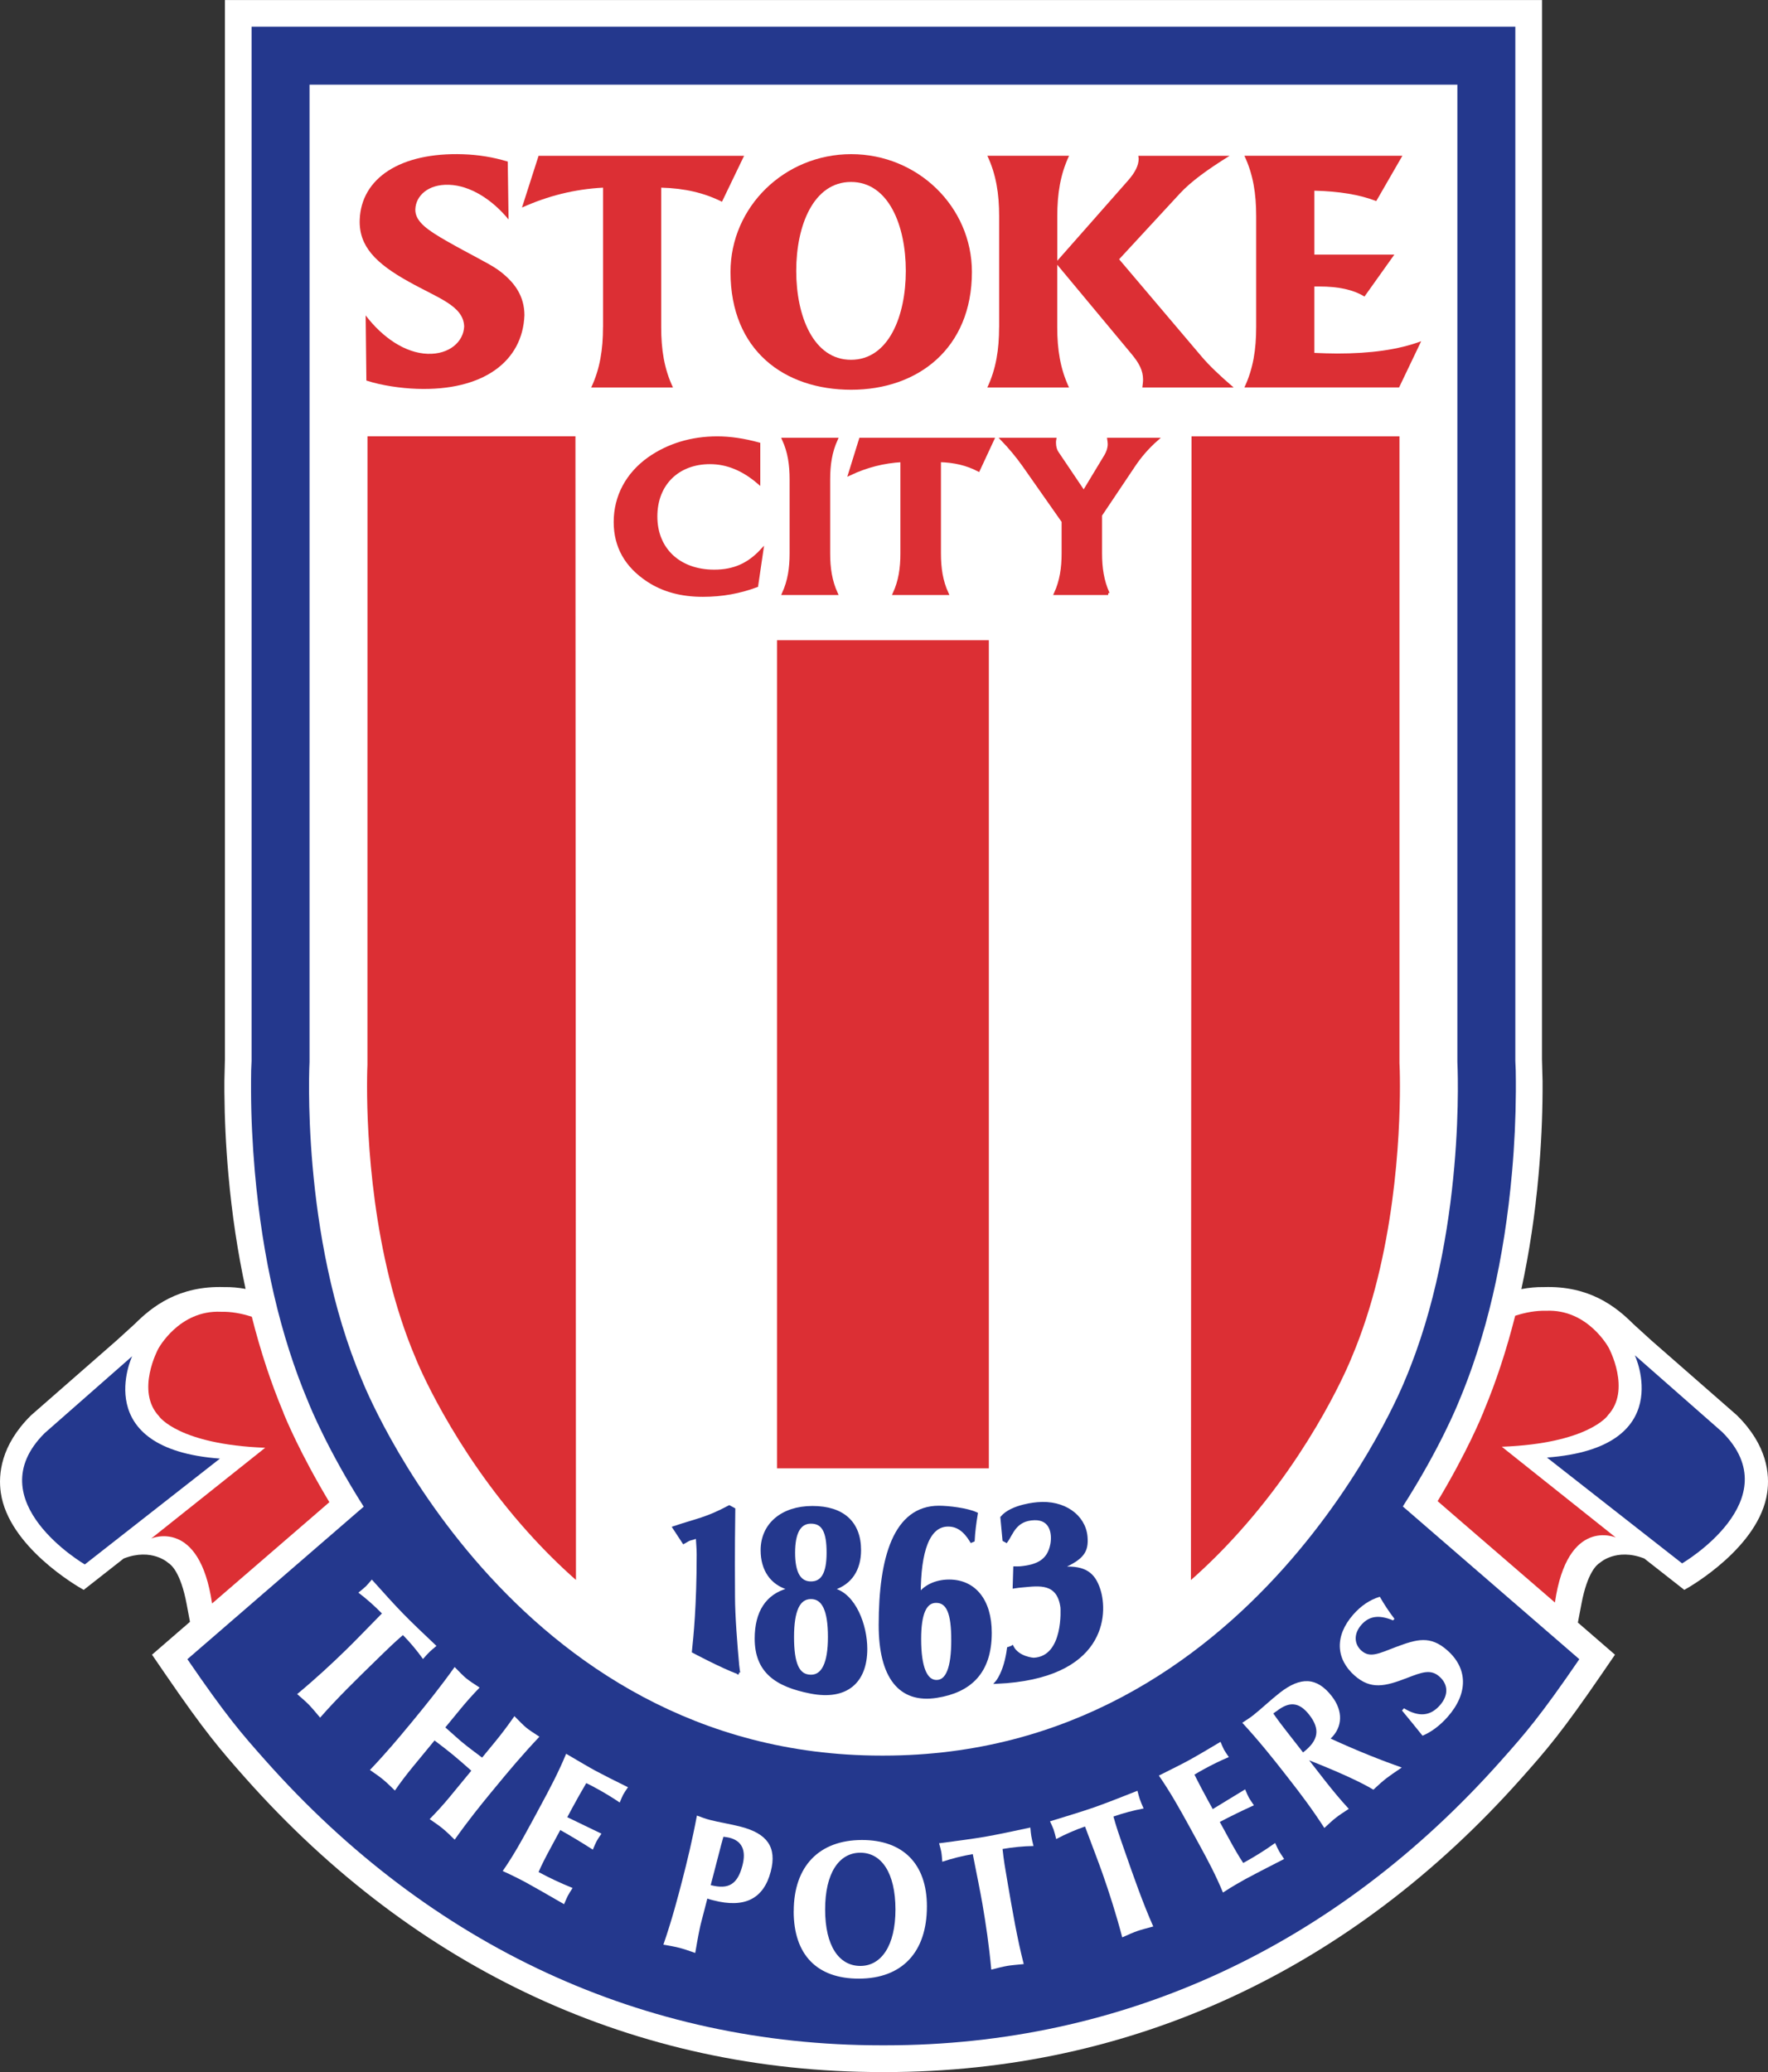<?xml version="1.0" encoding="UTF-8"?>
<svg id="Livello_2" data-name="Livello 2" xmlns="http://www.w3.org/2000/svg" viewBox="0 0 368.82 432.27">
  <rect x="0" y="0" width="368.82" height="432.27" fill="#333333" stroke="none"/>
  <defs>
    <style>
      .cls-1 {
        stroke-width: .63px;
      }

      .cls-1, .cls-2, .cls-3, .cls-4 {
        stroke: #24388d;
      }

      .cls-1, .cls-5, .cls-6, .cls-4, .cls-7, .cls-8 {
        fill-rule: evenodd;
      }

      .cls-1, .cls-5, .cls-4 {
        fill: #24388d;
      }

      .cls-2 {
        stroke-width: .75px;
      }

      .cls-2, .cls-3 {
        fill: none;
      }

      .cls-3 {
        stroke-width: .76px;
      }

      .cls-5, .cls-6, .cls-7 {
        stroke-width: 0px;
      }

      .cls-6 {
        fill: #fff;
      }

      .cls-4 {
        stroke-width: .68px;
      }

      .cls-7, .cls-8 {
        fill: #dc2f34;
      }

      .cls-8 {
        stroke: #dc2f34;
        stroke-width: .66px;
      }
    </style>
  </defs>
  <g id="Layer_1" data-name="Layer 1">
    <g>
      <path class="cls-6" d="m362.46,295.38l-.13-.13-17.82-15.59-3.8-3.46c-3.6-3.6-9.14-8-18.66-7.69-1.57-.03-3.13.13-4.68.42,1.64-7.56,2.86-15.55,3.6-23.98.52-5.84.79-11.62.82-17.19,0-.11,0-2.22,0-2.22l-.12-4.56v.38s.01-221.35.01-221.35H46.92v221.35-.39s-.11,4.57-.11,4.57v2.22c.04,5.58.31,11.36.83,17.19.74,8.41,1.96,16.38,3.59,23.94-1.48-.26-2.96-.41-4.46-.38-9.52-.31-15.06,4.09-18.66,7.69l-3.8,3.46-17.82,15.59-.13.13c-6.15,6.14-6.76,12.12-6.19,16.05,1.63,11.19,15.86,19.47,17.29,20.25l8.35-6.55c5.89-2.29,9.3.93,9.3.93.58.34,2.57,1.96,3.81,8.5l.71,3.78c-4.63,4.01-7.92,6.86-7.92,6.86l2.81,4.1c8.2,11.96,11.37,15.65,16.7,21.66,35.62,40.11,81.5,61.31,132.67,61.31h.82c51.17,0,97.05-21.2,132.67-61.31,5.34-6,8.5-9.69,16.71-21.66l2.81-4.1s-3.2-2.77-7.74-6.7l.75-3.94c1.24-6.54,3.22-8.16,3.8-8.5,0,0,3.41-3.22,9.3-.93l8.35,6.55c1.43-.77,15.66-9.05,17.29-20.25.58-3.94-.04-9.92-6.19-16.05h0Z"/>
      <path class="cls-5" d="m341.04,282.73s9.03,19.31-18.33,21.34l28.19,22.08s22.6-13.21,8.38-27.39l-18.24-16.03h0Z"/>
      <path class="cls-7" d="m335.39,295.28c4.99-5.25.21-14.1.21-14.1,0,0-4.34-8.13-13.07-7.73-2.14-.05-4.3.34-6.45,1.04-1.8,7.11-3.99,13.82-6.61,20.03h.02c-.37.92-3.44,8.41-9.59,18.65.73.64,1.87,1.62,3.29,2.85l21.18,18.29c2.62-17.95,12.69-13.56,12.69-13.56l-23.77-18.93c18.09-.69,22.12-6.53,22.12-6.53h0Z"/>
      <path class="cls-5" d="m27.56,282.95s-9.03,19.31,18.32,21.34l-28.19,22.08s-22.6-13.21-8.38-27.39l18.24-16.03h0Z"/>
      <path class="cls-7" d="m33.21,295.49c-5-5.25-.2-14.1-.2-14.1,0,0,4.33-8.13,13.07-7.73,2.14-.05,4.3.34,6.45,1.04,1.8,7.11,3.99,13.82,6.61,20.03h-.02c.36.92,3.44,8.41,9.59,18.65-.73.64-1.87,1.62-3.29,2.85l-21.18,18.29c-2.62-17.95-12.69-13.56-12.69-13.56l23.77-18.93c-18.09-.69-22.12-6.53-22.12-6.53h0Z"/>
      <path class="cls-5" d="m292.65,314.26c7.74-12.1,11.42-21.23,11.65-21.81l-.11.27c5.85-13.75,9.63-29.99,11.24-48.27.5-5.64.76-11.27.79-16.73,0-.77,0-1.51,0-2.19,0-1.59-.03-2.96-.11-4.18V5.57H52.48v215.78c-.08,1.22-.11,2.59-.11,4.18,0,.69,0,1.42,0,2.19.02,5.46.3,11.09.79,16.73,1.6,18.18,5.35,34.35,11.15,48.05.46,1.16,4.12,10.1,11.56,21.82l-36.78,31.82c8.17,11.93,11.23,15.44,16.27,21.11,34.54,38.89,78.98,59.44,128.5,59.44h.82c49.54,0,93.97-20.55,128.5-59.44,5.05-5.68,8.11-9.18,16.28-21.11l-36.84-31.88h0Z"/>
      <path class="cls-6" d="m184.3,17.66h-119.73v203.89s-1.93,36.1,10.97,66.44c0,0,30.67,78.26,108.35,78.26h.41c77.68,0,108.76-78.26,108.76-78.26,12.9-30.34,10.96-66.44,10.96-66.44V17.66h-119.73Z"/>
      <polygon class="cls-7" points="162.09 133.56 206.28 133.56 206.28 306.33 162.09 306.33 162.09 133.56 162.09 133.56"/>
      <path class="cls-7" d="m125.8,68.26v-29.11c-5.99.32-11.52,1.72-16.91,4.15l3.46-10.79h42.87l-4.61,9.58c-3.69-1.85-7.76-2.81-12.68-2.94v29.11c0,4.6.61,8.68,2.46,12.58h-17.06c1.84-3.9,2.46-7.98,2.46-12.58h0Z"/>
      <path class="cls-7" d="m208.43,68.26v-23.18c0-4.6-.62-8.69-2.46-12.58h17.05c-1.84,3.9-2.46,7.98-2.46,12.58v9.32l14.75-16.73c1.46-1.66,2.23-3.13,2.23-4.6,0-.19-.08-.39-.08-.57h19.05c-4.53,2.81-8.06,5.36-10.37,7.86l-12.68,13.73,17.21,20.3c1.62,1.91,3.85,4.02,6.68,6.45h-19.05c.07-.58.15-1.15.15-1.66,0-1.92-.85-3.45-2.38-5.3l-15.52-18.65v13.03c0,4.6.62,8.68,2.46,12.58h-17.05c1.84-3.9,2.46-7.98,2.46-12.58h0Z"/>
      <path class="cls-7" d="m262.05,68.26v-23.18c0-4.6-.61-8.69-2.46-12.58h32.96l-5.45,9.45c-3.46-1.34-7.69-2.04-12.91-2.17v13.34h16.68l-6.23,8.75c-2.38-1.47-5.53-2.1-9.38-2.1-.38,0-.69,0-1.07,0v13.85c1.61.07,3.23.13,4.77.13,6.91,0,12.68-.77,17.51-2.56l-4.61,9.64h-32.27c1.85-3.9,2.46-7.98,2.46-12.58h0Z"/>
      <path class="cls-8" d="m148.1,96.5c-6.61,0-11.3,4.37-11.3,11.25s4.89,11.42,12.19,11.42c4.1,0,7.16-1.36,9.92-4.33l-1.08,7.35c-3.51,1.31-7.21,1.99-11.21,1.99-4.45,0-8.25-1.02-11.41-3.1-4.59-3.01-6.86-7.08-6.86-12.18,0-5.35,2.52-10.02,7.06-13.25,4-2.8,8.84-4.29,14.22-4.29,2.67,0,5.58.43,8.64,1.27v8.03c-3.21-2.76-6.57-4.16-10.17-4.16h0Z"/>
      <path class="cls-8" d="m165.05,115.44v-15.41c0-3.06-.39-5.77-1.58-8.37h10.96c-1.18,2.59-1.58,5.31-1.58,8.37v15.41c0,3.05.4,5.77,1.58,8.36h-10.96c1.18-2.59,1.58-5.31,1.58-8.36h0Z"/>
      <path class="cls-8" d="m188.16,115.44v-19.36c-3.85.21-7.41,1.14-10.87,2.76l2.23-7.18h27.55l-2.96,6.37c-2.37-1.23-4.99-1.87-8.15-1.95v19.36c0,3.05.39,5.77,1.58,8.36h-10.96c1.19-2.59,1.58-5.31,1.58-8.36h0Z"/>
      <path class="cls-8" d="m231.17,123.8h-10.96c1.18-2.59,1.58-5.31,1.58-8.36v-6.67l-8.25-11.76c-1.33-1.87-2.81-3.65-4.44-5.35h10.91c-.05.26-.05.51-.05.72,0,.81.2,1.53.54,2.04l5.58,8.28,4.64-7.68c.44-.76.69-1.57.69-2.38,0-.34-.05-.63-.1-.98h9.97c-1.88,1.66-3.46,3.48-4.79,5.48l-6.92,10.32v7.98c0,3.05.4,5.77,1.58,8.36h0Z"/>
      <path class="cls-7" d="m177.53,37.96c-7.81,0-11.43,9.05-11.43,18.55s3.62,18.55,11.43,18.55,11.43-9.05,11.43-18.55-3.62-18.55-11.43-18.55h0Zm25.22,18.78c0,15.95-11.27,24.57-25.18,24.57s-25.18-8.16-25.18-24.57c0-13.58,11.28-24.58,25.18-24.58s25.18,11,25.18,24.58h0Z"/>
      <path class="cls-5" d="m165.27,341.51c0-5.53,1.24-8.29,3.91-8.29s3.91,2.76,3.91,8.29-1.38,8.24-3.91,8.24c-2.81,0-3.91-2.66-3.91-8.24h0Zm8.6-10.15c3.54-1.13,5.38-4,5.38-7.96,0-5.69-3.45-8.85-9.76-8.85s-10.44,3.55-10.44,8.85c0,4.01,1.93,6.88,5.43,7.9v.39c-4.42,1.18-6.67,4.68-6.67,10.15,0,6.77,4.09,9.7,11.37,11.11,7.3,1.42,11.37-2.08,11.37-8.96,0-4.96-2.4-11.23-6.67-12.3v-.34h0Zm-8.38-7.44c0-4.23,1.24-6.43,3.68-6.43,2.63,0,3.64,2.03,3.64,6.43s-1.2,6.37-3.64,6.37-3.68-2.09-3.68-6.37h0Z"/>
      <path class="cls-2" d="m165.27,341.51c0-5.53,1.24-8.29,3.91-8.29s3.91,2.76,3.91,8.29-1.38,8.24-3.91,8.24c-2.81,0-3.91-2.66-3.91-8.24h0Zm8.6-10.15c3.54-1.13,5.38-4,5.38-7.96,0-5.69-3.45-8.85-9.76-8.85s-10.44,3.55-10.44,8.85c0,4.01,1.93,6.88,5.43,7.9v.39c-4.42,1.18-6.67,4.68-6.67,10.15,0,6.77,4.09,9.7,11.37,11.11,7.3,1.42,11.37-2.08,11.37-8.96,0-4.96-2.4-11.23-6.67-12.3v-.34h0Zm-8.38-7.44c0-4.23,1.24-6.43,3.68-6.43,2.63,0,3.64,2.03,3.64,6.43s-1.2,6.37-3.64,6.37-3.68-2.09-3.68-6.37h0Z"/>
      <path class="cls-5" d="m191.69,332.85v-.17c0-9.23,1.92-14.59,6.1-14.59,1.98,0,3.5,1.09,4.88,3.34l.28-.12c.09-1.73.32-3.52.64-5.48-1.88-.87-5.77-1.33-7.71-1.33-9.11,0-12.2,10.39-12.2,24.52,0,10.79,4.08,16.01,11.69,14.81,6.91-1.09,11.14-4.96,11.14-13.2,0-6.75-3.31-10.73-8.51-10.73-2.81,0-5.11,1.16-6.3,2.94h0Zm7.13,9.29c0,5.83-1.15,8.71-3.45,8.71s-3.59-2.94-3.59-8.94c0-5.31,1.15-7.9,3.5-7.9,2.57,0,3.54,2.6,3.54,8.13h0Z"/>
      <path class="cls-3" d="m191.69,332.85v-.17c0-9.23,1.92-14.59,6.1-14.59,1.98,0,3.5,1.09,4.88,3.34l.28-.12c.09-1.73.32-3.52.64-5.48-1.88-.87-5.77-1.33-7.71-1.33-9.11,0-12.2,10.39-12.2,24.52,0,10.79,4.08,16.01,11.69,14.81,6.91-1.09,11.14-4.96,11.14-13.2,0-6.75-3.31-10.73-8.51-10.73-2.81,0-5.11,1.16-6.3,2.94h0Zm7.13,9.29c0,5.83-1.15,8.71-3.45,8.71s-3.59-2.94-3.59-8.94c0-5.31,1.15-7.9,3.5-7.9,2.57,0,3.54,2.6,3.54,8.13h0Z"/>
      <path class="cls-1" d="m211.16,343.61c1.24,2.34,4.45,2.54,4.45,2.54,6.7-.28,5.92-10.83,5.92-10.83-.73-5.44-4.82-4.78-8.11-4.48-.55.05-1.35.12-1.85.21l.12-3.96c.34,0,.72.02,1.11-.01,3.54-.33,5.95-1.38,6.62-4.89.41-2.13-.02-5.46-3.63-5.36-4.07.11-4.71,3.12-5.87,4.69l-.48-.26-.44-4.68c2.11-2.52,7.44-2.88,7.44-2.88,5.48-.5,9.71,2.54,10.11,6.87.29,3.17-.86,4.46-4.74,6.28l.03.31c4.55-.26,6.33,1.25,7.38,4.43,1.7,5.14,1.17,18.35-21.29,19.37,0,0,1.81-2.02,2.45-7.07l.77-.27h0Z"/>
      <path class="cls-4" d="m154.09,348.97c-3.74-1.41-9.41-4.45-9.41-4.45.32-3.02.99-9.49.99-20.25,0-1.19-.1-2.02-.19-3.72-1.8.74-1.06.11-2.85,1.17l-1.98-3.02c4.78-1.6,6.78-1.8,11.48-4.32l.92.5c-.14,9.66-.06,15.06-.06,18.18,0,3.98.51,10.39.87,14.32.08.83.22,1.59.22,1.59h0Z"/>
      <path class="cls-7" d="m120.16,329.62c-3.45-3.04-6.79-6.36-10.03-9.97-15.95-17.74-23.27-35.92-23.34-36.1l-.06-.16-.06-.13c-9.09-21.4-10.1-46.6-10.1-56.64,0-2.76.07-4.37.08-4.44v-.32s.01-37.42.01-130.83h43.38l.11,238.59h0Z"/>
      <path class="cls-7" d="m248.45,329.62c3.44-3.04,6.79-6.36,10.02-9.97,15.95-17.74,23.27-35.92,23.35-36.1l.06-.16.06-.13c9.1-21.4,10.1-46.6,10.1-56.64,0-2.76-.07-4.37-.08-4.44l-.02-.32V91.03h-43.38l-.12,238.59h0Z"/>
      <path class="cls-6" d="m147.57,396.08c.44.16.86.27,1.28.37,6.47,1.68,10.46-.31,11.94-6.03,1.32-5.09-.78-7.91-6.24-9.33-2.27-.59-4.46-.9-6.49-1.43-.74-.19-1.62-.5-2.68-.9-.94,5.06-2.05,9.61-3.08,13.6-.93,3.58-2.09,8.04-3.91,13.33,1.39.24,2.53.45,3.37.67.91.24,1.97.6,3.27,1.06.57-3.35.98-5.35,1.14-5.98l1.39-5.36h0Zm.69-2.81l1.57-6.04c.26-1.02.46-1.77.58-2.24.05-.2.21-.79.5-1.81.65.08,1.08.15,1.29.21,2.59.67,3.5,2.63,2.68,5.79-1.03,3.95-2.91,5.05-6.62,4.09h0Z"/>
      <path class="cls-6" d="m165.57,398.74c0,9.07,4.87,14.05,13.6,14.04,9.02-.01,14.2-5.53,14.19-15.09,0-8.87-5.01-13.85-13.56-13.83-8.84,0-14.23,5.4-14.22,14.88h0Zm6.56-.38c-.01-7.55,2.88-11.85,7.34-11.85,4.42,0,7.32,4.2,7.33,11.84,0,7.56-2.96,11.77-7.31,11.78-4.46,0-7.36-4.16-7.36-11.76h0Z"/>
      <path class="cls-6" d="m209.14,385.74c.24,2.27.57,4.2.83,5.68.11.6.2,1.17.28,1.65,1.01,5.86,1.96,11.4,3.31,16.67-1.59.15-2.74.26-3.42.38-.89.15-1.98.42-3.35.78-.46-5.04-1.14-9.6-1.86-13.78-.38-2.21-1.09-5.68-2-10.32-2.17.37-4.31.91-6.36,1.59-.06-.77-.11-1.51-.22-2.11-.06-.36-.23-.91-.45-1.74,3.91-.51,7.13-.94,9.59-1.36,2.35-.41,5.5-1.07,9.45-1.92.08.85.13,1.42.2,1.78.1.6.26,1.32.46,2.07-2.15.04-4.32.25-6.49.63h0Z"/>
      <path class="cls-6" d="m232.27,378.96c.61,2.2,1.25,4.05,1.75,5.47.2.58.39,1.12.55,1.58,1.96,5.62,3.81,10.92,6.01,15.89-1.54.41-2.65.71-3.3.94-.85.3-1.88.74-3.17,1.33-1.29-4.9-2.7-9.28-4.1-13.28-.74-2.11-2.01-5.43-3.67-9.85-2.08.73-4.11,1.61-6.01,2.62-.18-.75-.36-1.47-.56-2.05-.12-.35-.38-.86-.73-1.65,3.77-1.15,6.88-2.1,9.23-2.92,2.25-.79,5.25-1.96,9.01-3.45.21.83.37,1.38.49,1.73.2.58.48,1.26.8,1.96-2.12.4-4.22.96-6.29,1.68h0Z"/>
      <path class="cls-6" d="m250.21,384.87c-.45-.82-.9-1.64-1.35-2.46-.27-.5-.54-1-.82-1.5-1.96-3.57-3.93-7.09-6.29-10.49,3.07-1.54,5.17-2.59,6.27-3.2,1.71-.94,3.92-2.24,6.59-3.84.31.72.54,1.29.75,1.68.22.39.56.86.99,1.5-1.84.77-3.53,1.61-5.14,2.49-.7.39-1.39.77-2.04,1.17.91,1.82,1.84,3.59,2.78,5.3l1.04,1.89c1.7-1.03,3.96-2.4,6.76-4.12.31.8.6,1.39.79,1.75.18.32.53.82,1.03,1.58-2.47,1.12-4.84,2.28-7.11,3.47l2.13,3.9c.98,1.79,1.88,3.34,2.76,4.66,2.19-1.2,4.38-2.54,6.66-4.17.31.72.58,1.27.83,1.73.18.32.55.86,1.04,1.61-3.7,1.89-6.4,3.28-8.05,4.18-1.23.68-2.83,1.59-4.71,2.82-1.48-3.61-3.21-6.84-4.91-9.95h0Z"/>
      <path class="cls-6" d="m276.28,381.34c.98-.92,1.78-1.65,2.44-2.16.62-.49,1.53-1.09,2.65-1.82-1.75-1.89-3.38-3.87-4.99-5.92l-3.28-4.21c6.42,2.54,10.87,4.6,13.4,6.13,1.01-.95,1.9-1.74,2.69-2.36.68-.53,1.79-1.29,3.23-2.26-4.11-1.45-9.05-3.38-14.84-6.04,2.53-2.39,2.64-5.78.23-8.86-3.13-4.01-6.52-4.06-10.82-.71-2.07,1.62-3.81,3.33-5.57,4.71-.65.51-1.42,1-2.27,1.56,3.54,3.84,6.46,7.51,8.94,10.69.27.35.58.74.88,1.13,2.13,2.73,4.63,5.99,7.29,10.11h0Zm-4.45-15.75l-3.46-4.43c-.7-.9-1.65-2.12-2.75-3.7.4-.31.65-.46.74-.52,2.62-2.04,4.67-1.88,6.77.81,2.33,2.99,1.91,5.33-1.19,7.75-.03.02-.09.07-.12.09h0Z"/>
      <path class="cls-6" d="m292.47,356.84l.41-.46c3.04,1.85,5.47,1.68,7.49-.62,1.84-2.09,1.77-4.36-.1-6-1.8-1.59-3.58-.93-6.77.3-4.6,1.78-7.53,2.46-10.9-.49-3.92-3.45-4.24-8.25-.31-12.73,1.6-1.82,3.4-3.07,5.55-3.73.94,1.65,1.95,3.16,3.06,4.61l-.29.32c-2.9-1.2-4.97-.95-6.61.92-1.7,1.93-1.48,4.09.02,5.41,1.8,1.58,3.62.58,7.28-.81,4.27-1.59,7.05-2.41,10.6.71,4.29,3.77,4.44,8.96.1,13.89-1.62,1.84-3.44,3.18-5.25,3.94-1.52-1.91-2.97-3.66-4.28-5.25h0Z"/>
      <path class="cls-7" d="m103.65,56.13c-1.68-1.19-5.74-3.14-10.48-5.85-3.77-2.17-6.62-4-6.53-6.61.1-2.81,2.65-5.27,7.02-5.12,4.46.15,9.04,3.1,12.43,7.24l-.17-12.08c-3.05-.93-6.11-1.42-9.32-1.53-13.13-.44-21.25,5.03-21.56,13.65-.2,5.55,3.36,9.12,10.22,12.93,6.17,3.47,11.4,5.01,11.57,9.33h0c-.12,3.16-3.05,5.88-7.62,5.72-4.65-.15-9.4-3.37-12.93-8.01l.15,13.59c3.17,1.04,7.22,1.61,10.58,1.73,13.72.46,22.03-5.67,22.39-15.37-.02-3.83-1.84-6.87-5.73-9.62h0Z"/>
      <path class="cls-6" d="m84.06,341.1c-1.73,1.49-3.13,2.85-4.21,3.9-.44.42-.85.82-1.2,1.17-4.26,4.15-8.29,8.07-11.87,12.16-1.02-1.22-1.77-2.11-2.25-2.6-.63-.65-1.47-1.39-2.54-2.31,3.9-3.24,7.27-6.37,10.3-9.33,1.61-1.56,4.07-4.12,7.38-7.49-1.54-1.58-3.19-3.04-4.91-4.35.61-.49,1.18-.94,1.62-1.37.27-.26.62-.71,1.19-1.35,2.63,2.94,4.81,5.35,6.55,7.13,1.66,1.71,3.99,3.93,6.93,6.71-.66.54-1.1.92-1.36,1.17-.44.43-.94.96-1.45,1.56-1.25-1.76-2.65-3.43-4.19-5h0Z"/>
      <path class="cls-6" d="m85.29,360.01c.36-.45.7-.85,1.01-1.23,2.56-3.11,5.48-6.72,8.54-11.01,1.04,1.07,1.83,1.88,2.38,2.33.73.59,1.67,1.21,2.83,1.96-1.53,1.58-2.97,3.2-4.33,4.88l-2.82,3.43c1.76,1.55,2.93,2.63,3.58,3.15,1.15.95,2.53,1.98,4.09,3.15l2.82-3.43c1.37-1.67,2.66-3.41,3.92-5.22,1.09,1.11,1.91,1.94,2.47,2.4.58.48,1.49,1.08,2.75,1.89-3.57,3.77-6.55,7.33-9.16,10.51-.31.37-.65.78-1.01,1.22-2.09,2.55-4.66,5.71-7.51,9.75-.98-.97-1.77-1.72-2.44-2.27-.7-.58-1.61-1.22-2.78-2.02,1.43-1.46,2.78-2.93,4.08-4.5l4.61-5.6c-1.51-1.35-2.82-2.48-3.91-3.38-.75-.62-2-1.6-3.76-2.93l-4.61,5.6c-1.29,1.58-2.5,3.16-3.66,4.85-1.01-.99-1.82-1.77-2.52-2.34-.67-.55-1.59-1.2-2.69-1.95,3.41-3.58,6.02-6.7,8.12-9.25h0Z"/>
      <path class="cls-6" d="m110.55,380.82c.44-.82.89-1.64,1.34-2.47.27-.5.54-1,.81-1.51,1.94-3.58,3.83-7.15,5.4-10.97,2.96,1.74,4.98,2.93,6.1,3.53,1.72.92,4.01,2.08,6.8,3.45-.43.64-.79,1.15-1,1.55-.21.39-.42.93-.72,1.64-1.66-1.12-3.27-2.09-4.89-2.97-.7-.38-1.4-.76-2.09-1.08-1.03,1.75-2.02,3.5-2.94,5.21l-1.02,1.9c1.78.87,4.16,2.02,7.13,3.44-.5.7-.85,1.26-1.04,1.62-.18.32-.4.89-.76,1.71-2.29-1.47-4.55-2.83-6.79-4.09l-2.11,3.91c-.97,1.79-1.79,3.39-2.42,4.85,2.19,1.18,4.51,2.29,7.1,3.33-.43.65-.75,1.16-1,1.63-.17.32-.42.93-.78,1.75-3.6-2.08-6.23-3.59-7.88-4.49-1.24-.67-2.88-1.51-4.92-2.43,2.22-3.2,4-6.41,5.68-9.52h0Z"/>
    </g>
  </g>
</svg>